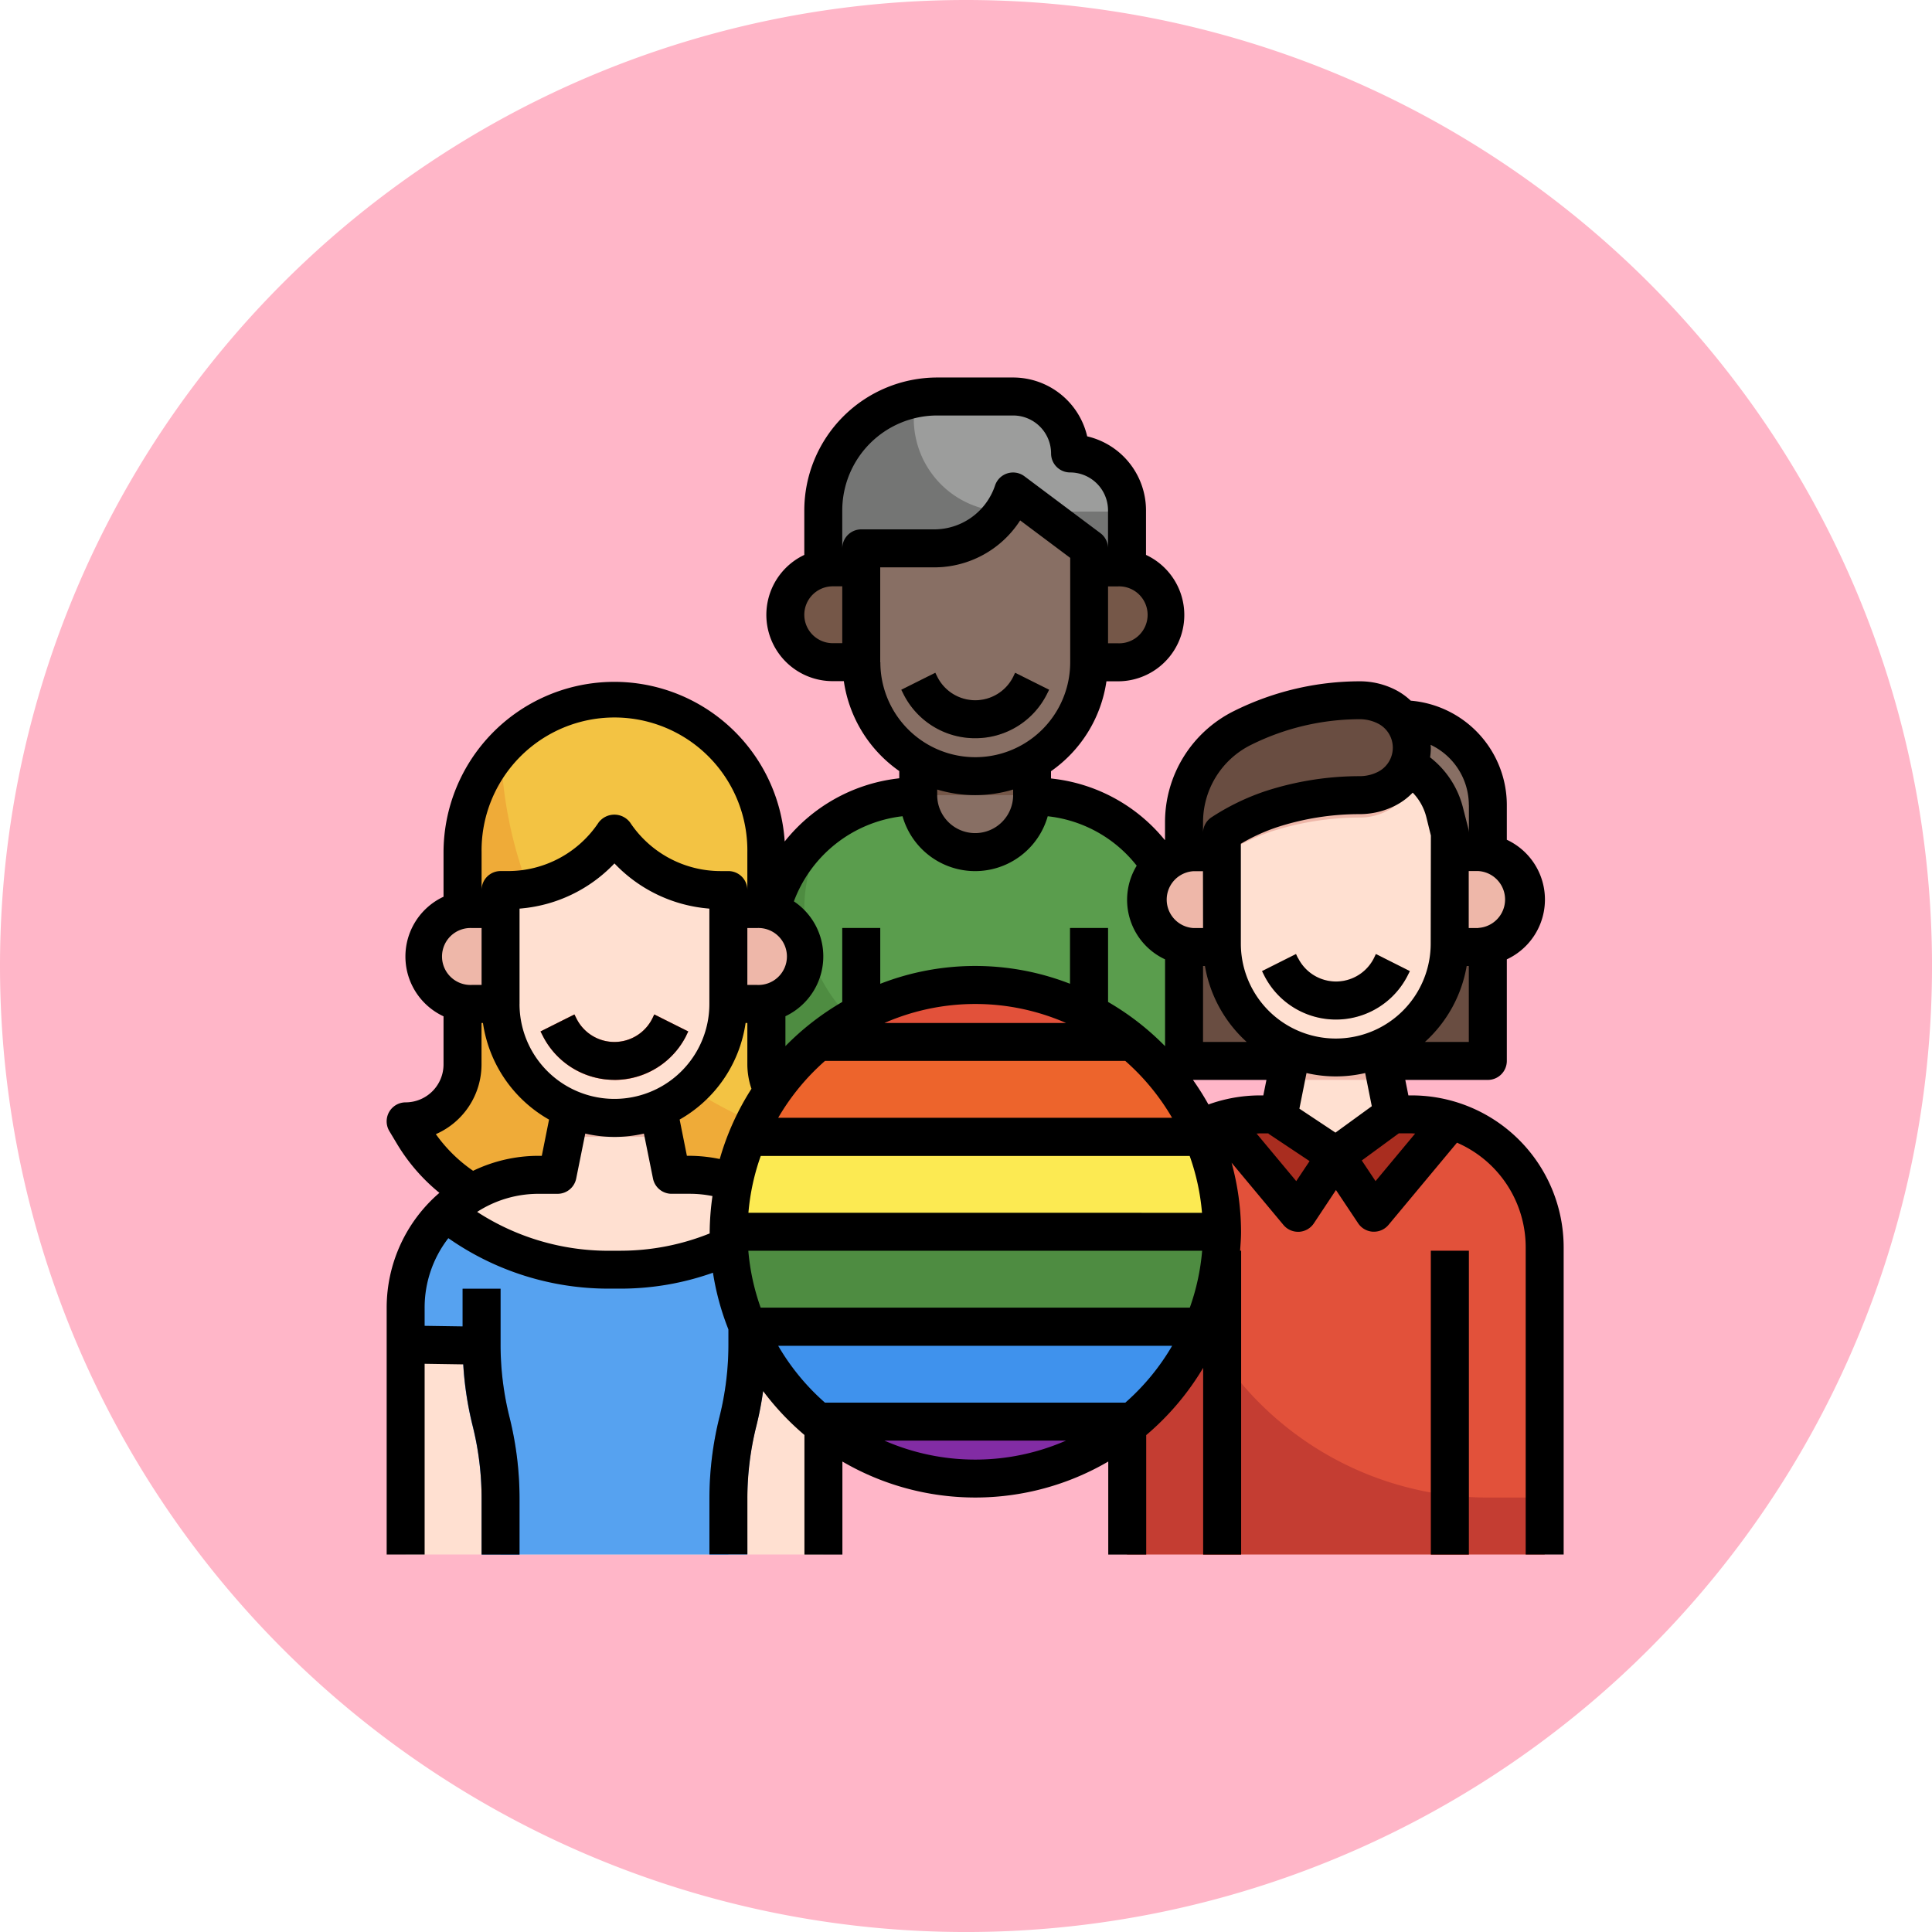 <svg xmlns="http://www.w3.org/2000/svg" width="84.945" height="84.945" viewBox="0 0 84.945 84.945">
  <g id="Grupo_1097878" data-name="Grupo 1097878" transform="translate(-186 -3073.398)">
    <path id="Trazado_861608" data-name="Trazado 861608" d="M42.473,0A42.473,42.473,0,1,1,0,42.473,42.473,42.473,0,0,1,42.473,0Z" transform="translate(186 3073.398)" fill="#ffb6c8"/>
    <g id="Layer_27" data-name="Layer 27" transform="translate(202.001 3088.996)">
      <path id="Trazado_875857" data-name="Trazado 875857" d="M27.677,23l-.88.11A6.618,6.618,0,0,0,21,29.677v6.677H39.363V29.677a6.618,6.618,0,0,0-5.8-6.567l-.88-.11Z" transform="translate(-3.307 -3.637)" fill="#4e8c41"/>
      <path id="Trazado_875858" data-name="Trazado 875858" d="M33.9,23.11l-.88-.11H28.008l-.88.11a6.586,6.586,0,0,0-2.944,1.129A6.594,6.594,0,0,0,23,28.008a6.677,6.677,0,0,0,6.677,6.677H39.693V29.677a6.618,6.618,0,0,0-5.8-6.567Z" transform="translate(-3.638 -3.637)" fill="#5a9d4d"/>
      <path id="Trazado_875859" data-name="Trazado 875859" d="M58.363,58.595V44.406A5.008,5.008,0,0,0,53.355,39.4H51.685l-.573-3.042H47.255L46.681,39.4H45.008A5.008,5.008,0,0,0,40,44.406V58.595Z" transform="translate(-6.448 -5.846)" fill="#c43d32"/>
      <path id="Trazado_875860" data-name="Trazado 875860" d="M53.685,39.4H52.016l-.573-3.042H47.586L47.012,39.4H45.339A4.983,4.983,0,0,0,42.2,40.505a5.008,5.008,0,0,0-.2,1.4A14.189,14.189,0,0,0,56.189,56.091h2.5V44.406A5.008,5.008,0,0,0,53.685,39.4Z" transform="translate(-6.779 -5.846)" fill="#e2513a"/>
      <path id="Trazado_875861" data-name="Trazado 875861" d="M53.008,39.4l-2.5,1.669L48,39.4l.576-3.038h3.856Z" transform="translate(-7.771 -5.846)" fill="#eeb7a9"/>
      <path id="Trazado_875862" data-name="Trazado 875862" d="M49.995,41.669l-1.669,2.5-3.405-4.09a4.585,4.585,0,0,1,.9-.083h1.669Z" transform="translate(-7.262 -6.448)" fill="#a92d1f"/>
      <path id="Trazado_875863" data-name="Trazado 875863" d="M56.075,40.083l-3.405,4.09L51,41.669,53.5,40h1.669A4.585,4.585,0,0,1,56.075,40.083Z" transform="translate(-8.267 -6.448)" fill="#a92d1f"/>
      <path id="Trazado_875864" data-name="Trazado 875864" d="M48.316,38,48,39.669l2.5,1.669,2.5-1.669L52.692,38Z" transform="translate(-7.771 -6.117)" fill="#ffe0d1"/>
      <path id="Trazado_875865" data-name="Trazado 875865" d="M2,52H20.363v9.181H2Z" transform="translate(-0.166 -8.432)" fill="#ffe0d1"/>
      <path id="Trazado_875866" data-name="Trazado 875866" d="M17.448,39.656a7.363,7.363,0,0,0,2.557-2.546l.357-.6a2.5,2.5,0,0,1-2.5-2.5V24.677a6.677,6.677,0,1,0-13.355,0v9.334a2.5,2.5,0,0,1-2.5,2.5l.357.6a7.353,7.353,0,0,0,2.551,2.542Z" transform="translate(-0.166 -2.811)" fill="#efab38"/>
      <path id="Trazado_875867" data-name="Trazado 875867" d="M18.945,44.111a11.372,11.372,0,0,1-7.136,2.512h-.568A11.372,11.372,0,0,1,4.1,44.111,5.817,5.817,0,0,1,8.187,42.45h.835L9.6,39.562h3.856l.576,2.888h.835a5.817,5.817,0,0,1,4.082,1.661Z" transform="translate(-0.514 -6.376)" fill="#ffe0d1"/>
      <path id="Trazado_875868" data-name="Trazado 875868" d="M14.494,39.562H10.638l-.24,1.2h4.335Z" transform="translate(-1.554 -6.376)" fill="#eeb7a9"/>
      <path id="Trazado_875869" data-name="Trazado 875869" d="M18.689,34.011V24.677A6.668,6.668,0,0,0,7.023,20.254,18.363,18.363,0,0,0,20.629,37.412c.068-.1.144-.2.207-.3l.357-.6A2.5,2.5,0,0,1,18.689,34.011Z" transform="translate(-0.996 -2.811)" fill="#f3c343"/>
      <path id="Trazado_875870" data-name="Trazado 875870" d="M17.016,27.5v5.008A5.008,5.008,0,1,1,7,32.512V27.5h.326A5.623,5.623,0,0,0,12.008,25a5.624,5.624,0,0,0,4.674,2.5Z" transform="translate(-0.992 -3.968)" fill="#eeb7a9"/>
      <path id="Trazado_875871" data-name="Trazado 875871" d="M12.008,26a5.623,5.623,0,0,1-4.674,2.5H7v4.173a5.008,5.008,0,1,0,10.016,0V28.5h-.334A5.624,5.624,0,0,1,12.008,26Z" transform="translate(-0.992 -4.133)" fill="#ffe0d1"/>
      <path id="Trazado_875872" data-name="Trazado 875872" d="M6.339,29H5.087a2.087,2.087,0,1,0,0,4.173H6.339" transform="translate(-0.331 -4.629)" fill="#eeb7a9"/>
      <path id="Trazado_875873" data-name="Trazado 875873" d="M19,29h1.252a2.087,2.087,0,1,1,0,4.173H19" transform="translate(-2.976 -4.629)" fill="#eeb7a9"/>
      <path id="Trazado_875874" data-name="Trazado 875874" d="M20.363,49.172v1.669H17.024a13.653,13.653,0,0,1-.417,3.339,13.654,13.654,0,0,0-.417,3.389v2.454H6.173V57.568a14.057,14.057,0,0,0-.417-3.389,13.26,13.26,0,0,1-.417-3.339H2V49.172A5.8,5.8,0,0,1,3.761,45a11.425,11.425,0,0,0,7.128,2.5h.576A11.407,11.407,0,0,0,18.6,44.99l.05.05a5.808,5.808,0,0,1,1.711,4.132Z" transform="translate(-0.166 -7.273)" fill="#56a2f0"/>
      <path id="Trazado_875875" data-name="Trazado 875875" d="M12.355,37.429a3.513,3.513,0,0,1-3.162-1.955L9.1,35.3l1.492-.751.088.176a1.865,1.865,0,0,0,3.339,0l.088-.176L15.6,35.3l-.088.176a3.515,3.515,0,0,1-3.157,1.958Z" transform="translate(-1.339 -5.547)" fill="#e2513a"/>
      <path id="Trazado_875876" data-name="Trazado 875876" d="M7.5,60.685H5.835V58.233a13.13,13.13,0,0,0-.393-3.19A14.816,14.816,0,0,1,5,51.456V49H6.669v2.452a13.156,13.156,0,0,0,.392,3.188A14.779,14.779,0,0,1,7.5,58.23Z" transform="translate(-0.662 -7.936)" fill="#3985e0"/>
      <path id="Trazado_875877" data-name="Trazado 875877" d="M19.669,60.685H18V58.233a14.8,14.8,0,0,1,.442-3.586,13.137,13.137,0,0,0,.393-3.191V49H20.5v2.452a14.8,14.8,0,0,1-.443,3.6,13.145,13.145,0,0,0-.392,3.185Z" transform="translate(-2.811 -7.936)" fill="#3985e0"/>
      <path id="Trazado_875878" data-name="Trazado 875878" d="M43.005,30.792v5.051H56.36l0-5.843Z" transform="translate(-6.945 -4.795)" fill="#694d41"/>
      <path id="Trazado_875879" data-name="Trazado 875879" d="M57,26h1.252a2.087,2.087,0,1,1,0,4.173H57" transform="translate(-9.259 -4.133)" fill="#eeb7a9"/>
      <path id="Trazado_875880" data-name="Trazado 875880" d="M53.016,20.087A2.057,2.057,0,0,1,51.9,21.9a2.552,2.552,0,0,1-1.16.275,12.744,12.744,0,0,0-3.881.609,9.628,9.628,0,0,0-2.187,1.06v.835H43.417a2.282,2.282,0,0,0-.417.042V23.375a4.647,4.647,0,0,1,2.579-4.157A11.518,11.518,0,0,1,50.737,18a2.552,2.552,0,0,1,1.16.275,1.874,1.874,0,0,1,.684.559h.008a2.027,2.027,0,0,1,.426,1.252Z" transform="translate(-6.944 -2.811)" fill="#694d41"/>
      <path id="Trazado_875881" data-name="Trazado 875881" d="M58.254,22.773v2.112a2.282,2.282,0,0,0-.417-.042H56.585v-.835l-.225-.91a3.2,3.2,0,0,0-1.6-2.053h-.008a1.957,1.957,0,0,0,.167-.793A2.027,2.027,0,0,0,54.49,19a3.767,3.767,0,0,1,3.764,3.773Z" transform="translate(-8.844 -2.976)" fill="#886f64"/>
      <path id="Trazado_875882" data-name="Trazado 875882" d="M55.016,24.413v4.858a5.008,5.008,0,1,1-10.016,0V24.413a9.628,9.628,0,0,1,2.187-1.06,12.744,12.744,0,0,1,3.881-.609,2.552,2.552,0,0,0,1.16-.275,1.95,1.95,0,0,0,.952-1.018h.008a3.2,3.2,0,0,1,1.6,2.053Z" transform="translate(-7.275 -3.381)" fill="#eeb7a9"/>
      <path id="Trazado_875883" data-name="Trazado 875883" d="M53.188,22.63H53.18a1.95,1.95,0,0,1-.952,1.018,2.552,2.552,0,0,1-1.16.275,12.744,12.744,0,0,0-3.881.609A9.628,9.628,0,0,0,45,25.593v3.873a5.008,5.008,0,0,0,10.016,0V25.593l-.225-.91A3.2,3.2,0,0,0,53.188,22.63Z" transform="translate(-7.275 -3.576)" fill="#ffe0d1"/>
      <path id="Trazado_875884" data-name="Trazado 875884" d="M50.356,34.245a3.516,3.516,0,0,1-3.163-1.954l-.088-.176,1.494-.751.083.176a1.866,1.866,0,0,0,3.339,0l.083-.176,1.494.751-.088.176A3.516,3.516,0,0,1,50.356,34.245Z" transform="translate(-7.623 -5.02)" fill="#eeb7a9"/>
      <path id="Trazado_875885" data-name="Trazado 875885" d="M56.005,47h1.669V60.355H56.005Z" transform="translate(-9.094 -7.605)" fill="#a92d1f"/>
      <path id="Trazado_875886" data-name="Trazado 875886" d="M44.005,47h1.669V60.355H44.005Z" transform="translate(-7.11 -7.605)" fill="#a92d1f"/>
      <path id="Trazado_875887" data-name="Trazado 875887" d="M44.339,26H43.087a2.087,2.087,0,1,0,0,4.173h1.252" transform="translate(-6.614 -4.133)" fill="#eeb7a9"/>
      <path id="Trazado_875888" data-name="Trazado 875888" d="M24,9.554V7.008A5.008,5.008,0,0,1,29.008,2h3.339a2.5,2.5,0,0,1,2.5,2.5,2.5,2.5,0,0,1,2.5,2.5V9.555Z" transform="translate(-3.803 -0.165)" fill="#747574"/>
      <path id="Trazado_875889" data-name="Trazado 875889" d="M38.142,7.008a2.5,2.5,0,0,0-2.5-2.5,2.5,2.5,0,0,0-2.5-2.5H29.8a5.038,5.038,0,0,0-.939.091,4.082,4.082,0,0,0,3.96,4.959h5.325Z" transform="translate(-4.59 -0.165)" fill="#9c9d9c"/>
      <path id="Trazado_875890" data-name="Trazado 875890" d="M29,21.2v1.5a2.5,2.5,0,1,0,5.008,0V21.2" transform="translate(-4.63 -3.34)" fill="#755748"/>
      <path id="Trazado_875891" data-name="Trazado 875891" d="M31.5,25.5a2.5,2.5,0,0,0,2.5-2.5H29A2.5,2.5,0,0,0,31.5,25.5Z" transform="translate(-4.63 -3.637)" fill="#886f64"/>
      <path id="Trazado_875892" data-name="Trazado 875892" d="M36.016,9.5v5.008a5.008,5.008,0,1,1-10.016,0V9.5h3.2A3.662,3.662,0,0,0,32.677,7Z" transform="translate(-4.134 -0.992)" fill="#755748"/>
      <path id="Trazado_875893" data-name="Trazado 875893" d="M29.2,10.5H26v4.173a5.008,5.008,0,0,0,10.016,0V10.5L32.677,8A3.662,3.662,0,0,1,29.2,10.5Z" transform="translate(-4.134 -1.157)" fill="#886f64"/>
      <path id="Trazado_875894" data-name="Trazado 875894" d="M37,30h1.669v7.512H37Z" transform="translate(-5.952 -4.795)" fill="#2e5c24"/>
      <path id="Trazado_875895" data-name="Trazado 875895" d="M25,30h1.669v7.512H25Z" transform="translate(-3.968 -4.795)" fill="#2e5c24"/>
      <path id="Trazado_875896" data-name="Trazado 875896" d="M26.669,34.942V30H25v3.572a6.7,6.7,0,0,0,1.669,1.371Z" transform="translate(-3.968 -4.795)" fill="#427c38"/>
      <path id="Trazado_875897" data-name="Trazado 875897" d="M37,30h1.669v5.843H37Z" transform="translate(-5.952 -4.795)" fill="#427c38"/>
      <g id="Grupo_1097863" data-name="Grupo 1097863" transform="translate(18.528 9.347)">
        <path id="Trazado_875898" data-name="Trazado 875898" d="M25.339,11H24.087a2.087,2.087,0,1,0,0,4.173h1.252" transform="translate(-22 -11)" fill="#755748"/>
        <path id="Trazado_875899" data-name="Trazado 875899" d="M38,11h1.252a2.087,2.087,0,0,1,0,4.173H38" transform="translate(-24.645 -11)" fill="#755748"/>
        <path id="Trazado_875900" data-name="Trazado 875900" d="M31.356,19.43a3.516,3.516,0,0,1-3.163-1.955L28.1,17.3l1.494-.746.088.176a1.866,1.866,0,0,0,3.339,0l.083-.176L34.6,17.3l-.088.176A3.516,3.516,0,0,1,31.356,19.43Z" transform="translate(-23.009 -11.918)" fill="#755748"/>
      </g>
      <path id="Trazado_875901" data-name="Trazado 875901" d="M44.005,50.344A14.19,14.19,0,0,0,45.674,52.8V47H44.005Z" transform="translate(-7.11 -7.605)" fill="#c43d32"/>
      <path id="Trazado_875902" data-name="Trazado 875902" d="M56.005,57.617a14.242,14.242,0,0,0,1.669.192V47H56.005Z" transform="translate(-9.094 -7.605)" fill="#c43d32"/>
      <ellipse id="Elipse_5567" data-name="Elipse 5567" cx="10.376" cy="10.952" rx="10.376" ry="10.952" transform="translate(16.498 28.028)" fill="#e2513a"/>
      <path id="Trazado_875903" data-name="Trazado 875903" d="M37.555,56A10.836,10.836,0,0,1,23.7,56Z" transform="translate(-3.753 -9.093)" fill="#822ca4"/>
      <path id="Trazado_875904" data-name="Trazado 875904" d="M40.032,51a10.923,10.923,0,0,1-3.08,4.173H23.08A10.923,10.923,0,0,1,20,51Z" transform="translate(-3.142 -8.267)" fill="#3f92ed"/>
      <path id="Trazado_875905" data-name="Trazado 875905" d="M40.7,46a10.855,10.855,0,0,1-.834,4.172H19.835A10.857,10.857,0,0,1,19,46Z" transform="translate(-2.976 -7.44)" fill="#4e8c41"/>
      <path id="Trazado_875906" data-name="Trazado 875906" d="M40.7,45.173H19A10.855,10.855,0,0,1,19.834,41H39.867a10.857,10.857,0,0,1,.835,4.173Z" transform="translate(-2.976 -6.613)" fill="#fcea52"/>
      <path id="Trazado_875907" data-name="Trazado 875907" d="M40.032,40.173H20A10.923,10.923,0,0,1,23.08,36H36.952A10.923,10.923,0,0,1,40.032,40.173Z" transform="translate(-3.142 -5.787)" fill="#ed642c"/>
      <path id="Trazado_875908" data-name="Trazado 875908" d="M15.515,35.475,15.6,35.3l-1.494-.746-.083.176a1.865,1.865,0,0,1-3.339,0l-.088-.176L9.107,35.3l.088.174a3.535,3.535,0,0,0,6.324,0Z" transform="translate(-1.341 -5.548)"/>
      <path id="Trazado_875909" data-name="Trazado 875909" d="M46.072,32.564h-.15l-.136-.681h3.629a.835.835,0,0,0,.835-.835V26.582a2.9,2.9,0,0,0,0-5.258V19.8a4.611,4.611,0,0,0-4.224-4.591,2.878,2.878,0,0,0-.7-.491,3.45,3.45,0,0,0-1.537-.361,12.436,12.436,0,0,0-5.534,1.306,5.455,5.455,0,0,0-3.033,4.907v.757l-.012.007a7.429,7.429,0,0,0-4.852-2.687l-.149-.019v-.318a5.843,5.843,0,0,0,2.437-3.953h.484A2.915,2.915,0,0,0,34.386,8.8V6.843A3.345,3.345,0,0,0,31.8,3.587,3.344,3.344,0,0,0,28.544,1H25.205a5.849,5.849,0,0,0-5.843,5.843V8.8a2.915,2.915,0,0,0,1.252,5.55H21.1a5.843,5.843,0,0,0,2.437,3.953v.318l-.149.019A7.474,7.474,0,0,0,18.5,21.4a7.508,7.508,0,0,0-15,.467v1.962a2.9,2.9,0,0,0,0,5.258V31.2A1.669,1.669,0,0,1,1.834,32.87a.835.835,0,0,0-.715,1.266l.356.594a8.215,8.215,0,0,0,1.844,2.118A6.659,6.659,0,0,0,1,41.9V52.749H2.669V44.364l1.7.026a14.831,14.831,0,0,0,.417,2.719A13.125,13.125,0,0,1,5.173,50.3v2.452H6.842V50.3A14.78,14.78,0,0,0,6.4,46.708a13.157,13.157,0,0,1-.392-3.192V41.064H4.338V42.72l-1.669-.025v-.8a4.981,4.981,0,0,1,1.043-3.054,12.27,12.27,0,0,0,7.013,2.219H11.3a12.127,12.127,0,0,0,4.046-.7,11.562,11.562,0,0,0,.68,2.495v.655a13.141,13.141,0,0,1-.393,3.19,14.8,14.8,0,0,0-.442,3.587v2.456h1.669V50.3a13.146,13.146,0,0,1,.392-3.188,14.705,14.705,0,0,0,.3-1.547,11.751,11.751,0,0,0,1.816,1.929v5.258h1.669v-4.09a11.587,11.587,0,0,0,11.689,0v4.09h1.669V47.5A11.75,11.75,0,0,0,36.9,44.541v8.208h1.669V39.395h-.047c.02-.277.043-.553.043-.835a11.624,11.624,0,0,0-.417-3.037l2.282,2.738a.835.835,0,0,0,.641.3h.044a.835.835,0,0,0,.65-.371l.973-1.466.975,1.462a.835.835,0,0,0,.65.371h.044a.835.835,0,0,0,.641-.3l3.011-3.614a5.015,5.015,0,0,1,3.021,4.6V52.749h1.669V39.241a6.685,6.685,0,0,0-6.677-6.677ZM42.716,34.2,41.13,33.147l.313-1.566a5.7,5.7,0,0,0,2.579,0l.291,1.458ZM6.842,28.544V24.351a6.444,6.444,0,0,0,4.173-1.987,6.444,6.444,0,0,0,4.173,1.987v4.193a4.173,4.173,0,1,1-8.347,0Zm9.949.835h.067V31.2a3.372,3.372,0,0,0,.181,1.073,11.621,11.621,0,0,0-1.394,3.088,6.733,6.733,0,0,0-1.291-.141H14.2l-.319-1.594a5.843,5.843,0,0,0,2.9-4.248Zm3.484,1.669h13.2a10.073,10.073,0,0,1,2.057,2.5H18.214a10.073,10.073,0,0,1,2.057-2.5Zm2.612-1.669a9.961,9.961,0,0,1,7.983,0Zm-6.029-4.173h.417a1.252,1.252,0,1,1,0,2.5h-.417Zm.047,14.189H36.854a9.9,9.9,0,0,1-.542,2.5H17.443a9.9,9.9,0,0,1-.542-2.5Zm0-1.669a9.9,9.9,0,0,1,.542-2.5H36.306a9.9,9.9,0,0,1,.542,2.5Zm20.227-4.763a11.9,11.9,0,0,0-.682-1.08h3.231l-.137.681h-.15a6.709,6.709,0,0,0-2.266.4Zm-.238-6.088h.083a5.833,5.833,0,0,0,1.836,3.339h-1.92Zm0-1.669h-.417a1.252,1.252,0,0,1,0-2.5h.413Zm9.755,5.008a5.833,5.833,0,0,0,1.836-3.339h.094v3.339ZM49,25.205h-.425V22.7h.417a1.252,1.252,0,0,1,0,2.5ZM48.583,19.8v1.235a.821.821,0,0,0-.025-.2l-.233-.911A4.05,4.05,0,0,0,46.876,17.7a2.906,2.906,0,0,0,.032-.428c0-.041-.007-.083-.008-.122A2.933,2.933,0,0,1,48.58,19.8Zm-2.463-.54a2.38,2.38,0,0,1,.591,1.068l.2.81-.008,4.752a4.173,4.173,0,0,1-8.347,0V21.5a8.263,8.263,0,0,1,1.6-.731,11.727,11.727,0,0,1,3.628-.572,3.444,3.444,0,0,0,1.537-.363,2.877,2.877,0,0,0,.788-.578Zm-9.226,1.311A3.794,3.794,0,0,1,39,17.154a10.767,10.767,0,0,1,4.788-1.13,1.767,1.767,0,0,1,.79.187,1.19,1.19,0,0,1,0,2.13,1.761,1.761,0,0,1-.79.187,13.424,13.424,0,0,0-4.139.654,10.324,10.324,0,0,0-2.371,1.146.835.835,0,0,0-.387.7ZM25.205,19.116a5.782,5.782,0,0,0,3.339,0v.246a1.669,1.669,0,0,1-3.339,0Zm7.929-6.431h-.417v-2.5h.417a1.252,1.252,0,1,1,0,2.5ZM19.362,11.433a1.252,1.252,0,0,1,1.252-1.252h.417v2.5h-.417A1.252,1.252,0,0,1,19.362,11.433Zm1.669-2.921V6.843a4.178,4.178,0,0,1,4.173-4.173h3.339a1.669,1.669,0,0,1,1.669,1.669.835.835,0,0,0,.835.835,1.669,1.669,0,0,1,1.669,1.669V8.512a.835.835,0,0,0-.334-.668l-3.339-2.5a.835.835,0,0,0-1.293.4A2.823,2.823,0,0,1,25.07,7.677h-3.2A.835.835,0,0,0,21.032,8.512ZM22.7,13.52V9.347H25.07a4.49,4.49,0,0,0,3.783-2.064l2.2,1.647V13.52a4.173,4.173,0,0,1-8.347,0Zm.893,6.781.088-.011a3.318,3.318,0,0,0,6.384,0l.088.011a5.768,5.768,0,0,1,3.824,2.163,2.884,2.884,0,0,0,1.247,4.118V30.4a11.783,11.783,0,0,0-2.508-1.946v-3.25H31.048v2.453a11.5,11.5,0,0,0-8.347,0V25.205H21.032v3.25a11.769,11.769,0,0,0-2.5,1.942V29.083a2.91,2.91,0,0,0,.372-5.05A5.809,5.809,0,0,1,23.594,20.3ZM5.173,21.867a5.843,5.843,0,1,1,11.685,0v1.669a.835.835,0,0,0-.835-.835H15.69a4.779,4.779,0,0,1-3.985-2.133.867.867,0,0,0-1.389,0A4.778,4.778,0,0,1,6.333,22.7H6.008a.835.835,0,0,0-.835.835Zm-.417,3.339h.417v2.5H4.756a1.252,1.252,0,1,1,0-2.5ZM3.17,34.264a3.344,3.344,0,0,0,2-3.062V29.379h.063a5.852,5.852,0,0,0,2.906,4.249l-.319,1.593h-.15a6.617,6.617,0,0,0-2.87.658,6.556,6.556,0,0,1-1.64-1.615ZM11.3,39.395h-.573a10.6,10.6,0,0,1-5.749-1.709,4.972,4.972,0,0,1,2.7-.795h.835a.835.835,0,0,0,.819-.668l.4-1.981a5.682,5.682,0,0,0,2.578,0l.4,1.981a.835.835,0,0,0,.822.667h.835a5.02,5.02,0,0,1,.957.1,11.7,11.7,0,0,0-.122,1.568v.075a10.5,10.5,0,0,1-3.891.76Zm11.585,8.347h7.983a9.961,9.961,0,0,1-7.983,0Zm10.594-1.669H20.271a10.073,10.073,0,0,1-2.057-2.5H35.535A10.073,10.073,0,0,1,33.477,46.072Zm7.512-9.74-1.743-2.091c.048,0,.1-.008.144-.008h.385l-.009.013,1.81,1.206Zm3.487,0-.605-.908L45.5,34.233h.568c.051,0,.1.007.152.008Z" transform="translate(0 0)"/>
      <path id="Trazado_875910" data-name="Trazado 875910" d="M48.688,31.545l-.083-.176-1.494.751.088.176a3.536,3.536,0,0,0,6.325,0l.088-.176-1.494-.751-.083.176a1.866,1.866,0,0,1-3.339,0Z" transform="translate(-7.624 -5.021)"/>
      <path id="Trazado_875911" data-name="Trazado 875911" d="M56.005,47h1.669V60.355H56.005Z" transform="translate(-9.094 -7.605)"/>
      <path id="Trazado_875912" data-name="Trazado 875912" d="M31.357,19.43a3.516,3.516,0,0,0,3.163-1.955l.088-.176-1.494-.746-.083.176a1.866,1.866,0,0,1-3.339,0l-.088-.176L28.11,17.3l.088.176A3.516,3.516,0,0,0,31.357,19.43Z" transform="translate(-4.482 -2.571)"/>
    </g>
  </g>
</svg>
